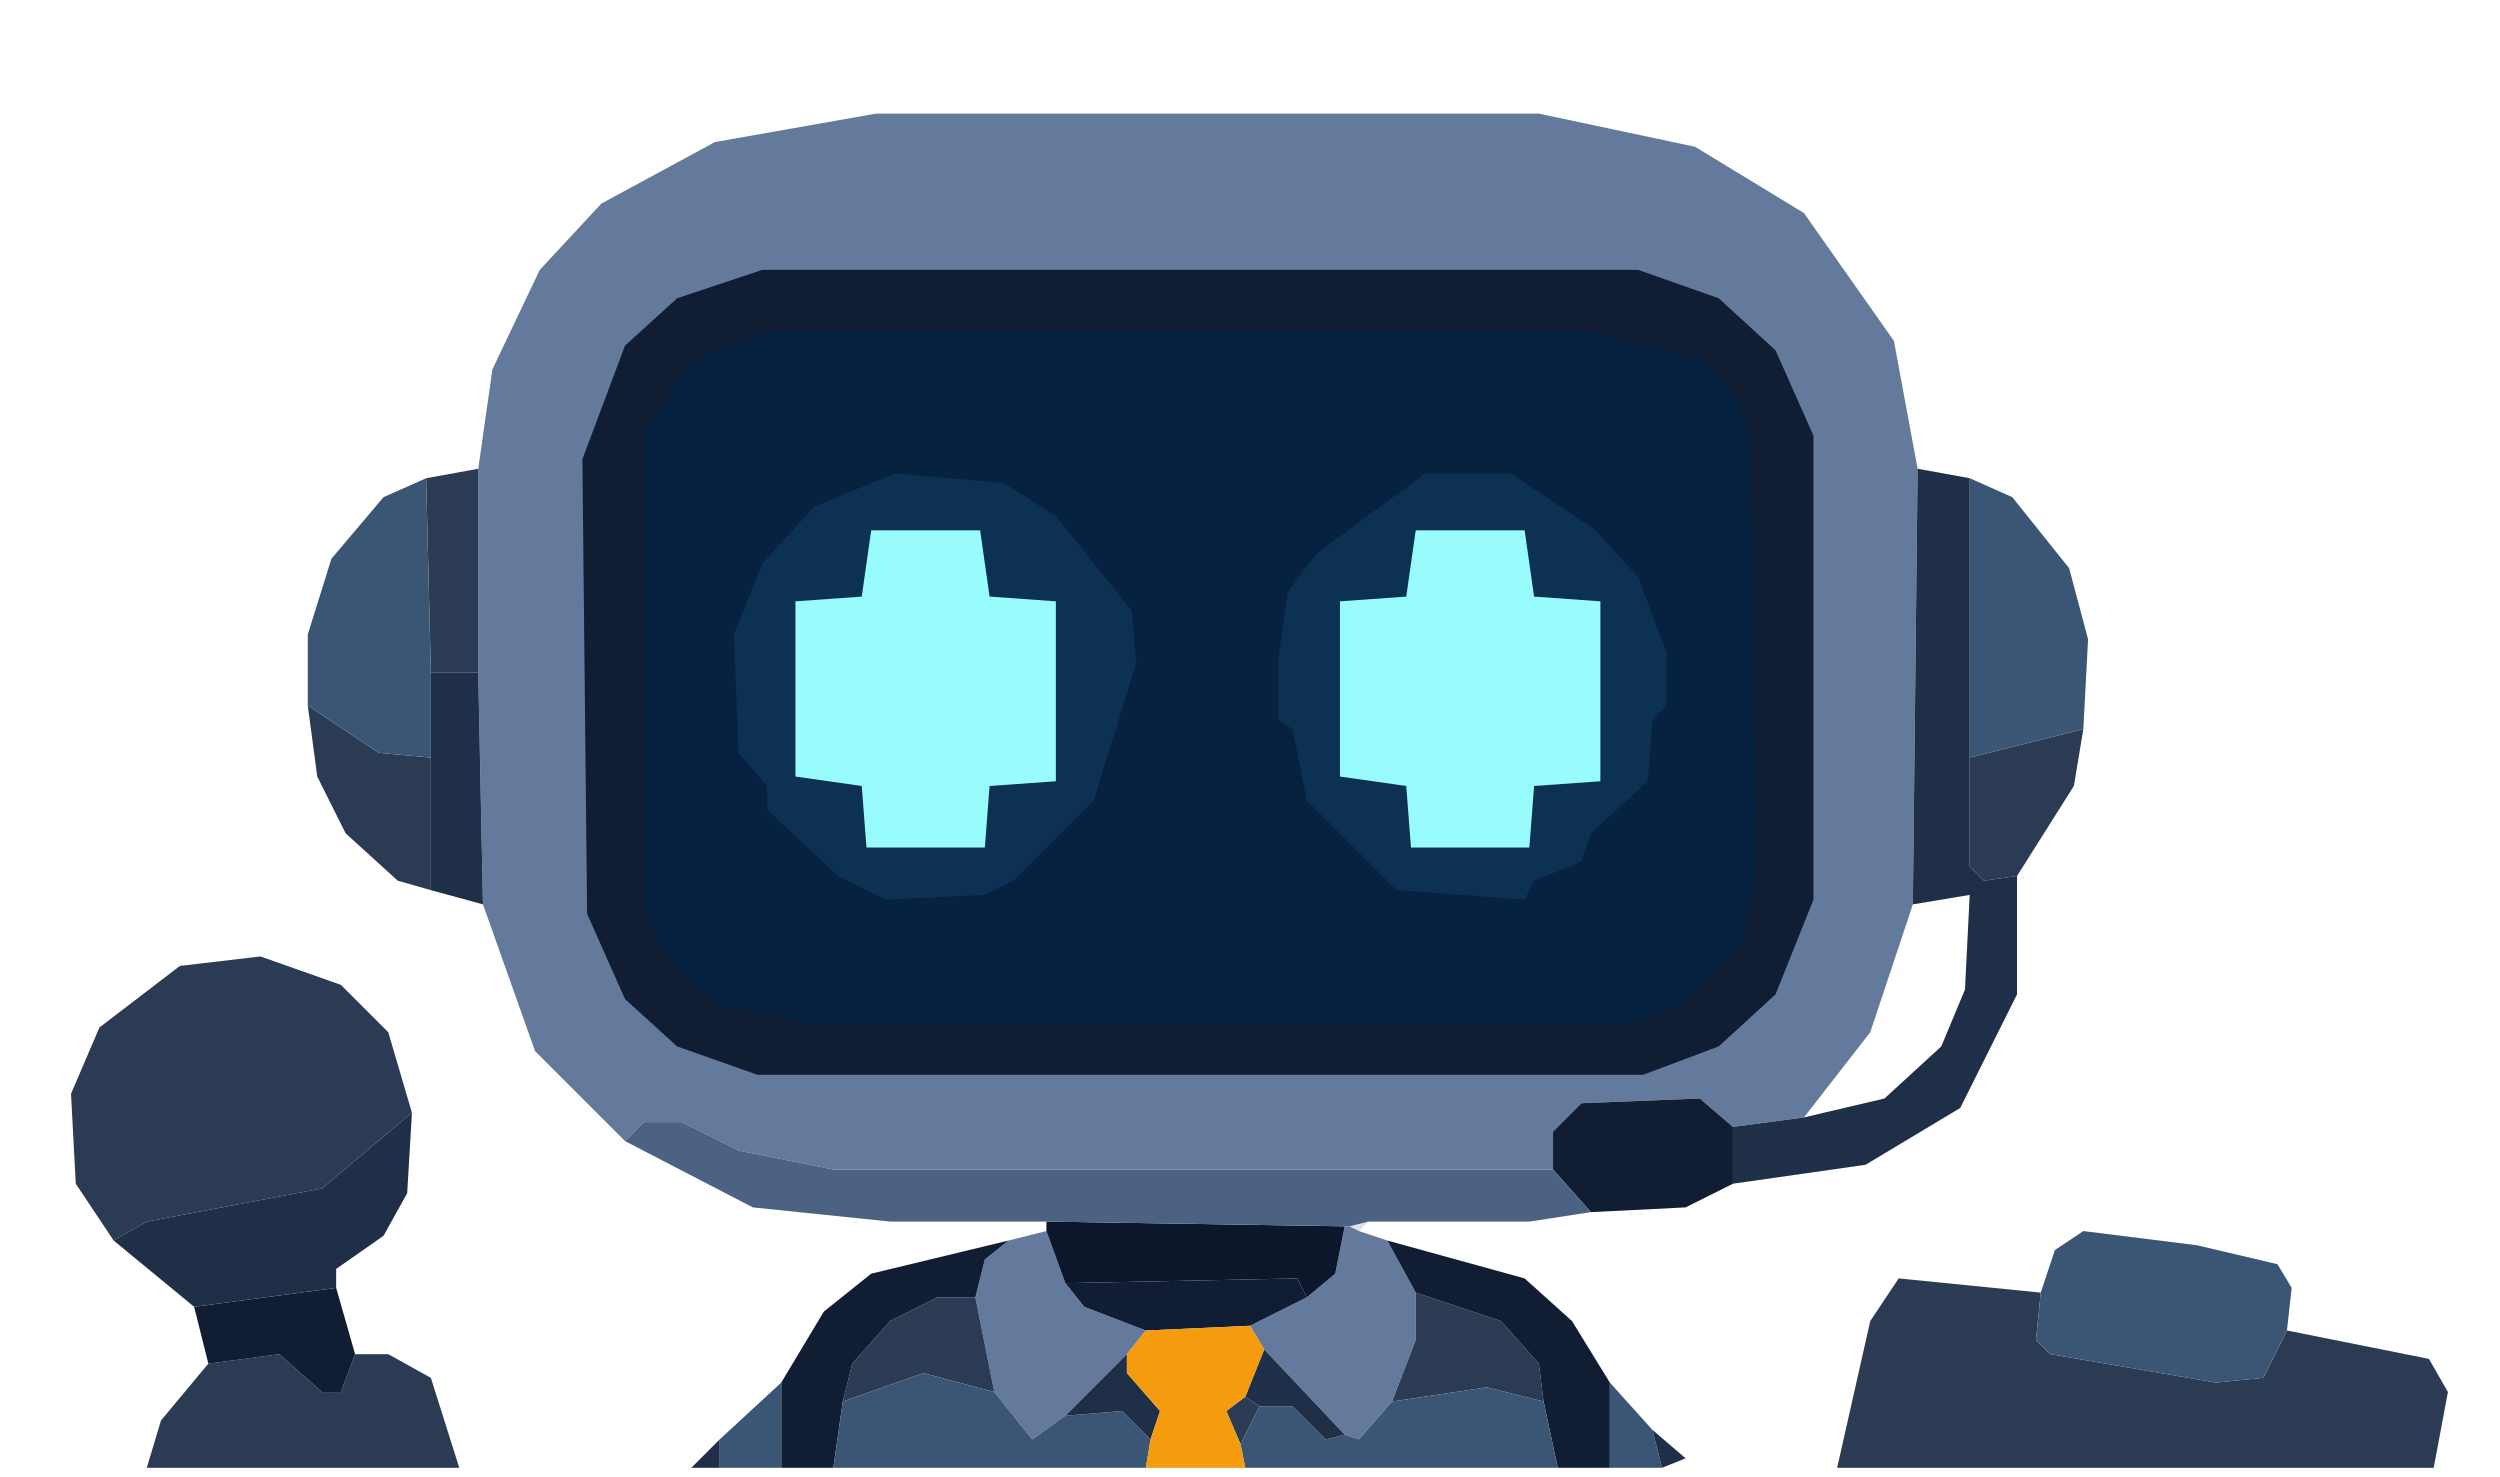 <svg version="1.2" xmlns="http://www.w3.org/2000/svg" viewBox="0 0 528 312" width="528" height="312">
	<title>Screenshot_2025-09-21_at_06</title>
	<style>
		.s0 { opacity: 1;fill: #637a9c } 
		.s1 { opacity: 1;fill: #2b3b53 } 
		.s2 { opacity: 1;fill: #101d33 } 
		.s3 { opacity: 1;fill: #3b5575 } 
		.s4 { opacity: 1;fill: #0c172b } 
		.s5 { opacity: .99;fill: #1e2e46 } 
		.s6 { opacity: 1;fill: #4b6282 } 
		.s7 { opacity: 1;fill: #f49b0e } 
		.s8 { opacity: .15;fill: #283f5a } 
		.s9 { opacity: 1;fill: #072241 } 
		.s10 { opacity: 1;fill: #0c3152 } 
		.s11 { opacity: 1;fill: #98fcfd } 
	</style>
	<g id="Background">
		<path id="Path 0" class="s0" d="m101 99l3-21 10-21 13-14 24-13 34-6h140l33 7 23 14 19 27 5 27-1 92-9 27-14 18-15 2-7-6-25 1-6 6v8h-152l-20-4-12-6h-8l-4 4-19-19-11-31-1-49zm175 175l6-5 2-10h1l2 1 6 2 6 11v10l-5 13-7 8-3-1-17-18-3-5zm-63-12l8-2 4 11 4 5 13 5-4 5-13 13-7 5-8-10-4-20 2-8z"/>
		<path id="Path 1" class="s1" d="m90 101l11-2v43h-10zm1 87l-7-2-11-10-6-12-2-15 15 10 11 1zm325-28l24-6-2 12-12 19-7 1-3-3zm-392 102l-8-12-1-19 6-14 17-13 17-2 17 6 10 10 5 17-19 16-37 7zm459 19l30 6 4 7-3 16h-126l7-31 6-9 30 3-1 10 3 3 35 6 10-1zm-189 15l5-13v-10l18 6 8 9 1 8-12-3zm-116 0l2-8 8-9 10-5h8l4 20-15-4zm-134-8l15-2 9 8h4l3-8h7l9 5 6 19h-66l3-10zm218 17l-3-7 4-3 3 2z"/>
		<path id="Path 2" class="s2" d="m328 247v-8l6-6 25-1 7 6v12l-10 5-20 1zm-163 45l9-15 10-8 29-7-5 4-2 8h-8l-10 5-8 9-2 8-2 14h-11zm134-19l-6-11 29 8 10 9 8 13v18h-11l-3-14-1-8-8-9zm-74-2l49-1 2 4-12 6-22 1-13-5zm-184 5l30-4 4 14-3 8h-4l-9-8-15 2z"/>
		<path id="Path 3" class="s3" d="m65 149v-15l5-16 11-13 9-4 1 41v18l-11-1zm351 11v-59l9 4 12 15 4 15-1 19zm15 113l3-9 6-4 24 3 17 4 3 5-1 9-5 10-10 1-35-6-3-3zm-253 23l17-6 15 4 8 10 7-5 12-1 6 6-1 6h-66zm-26 8l13-12v18h-13zm188 6v-18l9 10 2 8zm-46-14l20-3 12 3 3 14h-66l-1-5 4-8h7l7 7 4-1 3 1z"/>
		<path id="Path 4" class="s4" d="m221 260v-2l63 1-2 10-6 5-2-4-49 1z"/>
		<path id="Path 5" class="s5" d="m404 191l1-92 11 2v59 23l3 3 7-1v25l-12 24-20 12-28 4v-12l15-2 17-4 12-11 5-12 1-20zm-313-31v-18h10l1 49-11-3zm-67 102l7-4 37-7 19-16-1 17-5 9-10 7v4l-30 4zm239 33l4-10 17 18-4 1-7-7h-7zm-38 4l13-13v4l7 8-2 6-6-6zm126 11l-2-8 7 6zm-199 0h-6l6-6z"/>
		<path id="Path 6" class="s6" d="m132 241l4-4h8l12 6 20 4h152l8 9-13 2h-23-11l-4 1h-1l-63-1h-17-16l-29-3z"/>
		<path id="Path 7" class="s7" d="m242 281l22-1 3 5-4 10-4 3 3 7 1 5h-21l1-6 2-6-7-8v-4z"/>
		<path id="Path 8" class="s8" d="m285 259l4-1-2 2z"/>
		<path id="Path 9" class="s2" d="m161 57h185l17 6 12 11 8 18v98l-8 20-12 11-16 6h-187l-17-6-11-10-8-18-1-96 9-24 11-10z"/>
		<path id="Path 10" class="s9" d="m161 70h175l24 6 8 10 2 8 1 90-3 15-13 13-9 4h-176l-19-4-11-11-4-10v-99l9-15z"/>
		<path id="Path 11" class="s10" d="m189 100l23 2 11 7 16 20 1 11-9 29-17 17-6 3-21 1-10-5-15-14v-5l-6-7-1-25 6-15 11-12zm112 0h18l18 12 9 10 6 16v11l-3 3-1 13-12 11-2 6-10 4-2 4-27-2-19-19-3-15-3-2v-13l2-14 6-8z"/>
		<path id="Path 12" class="s11" d="m184 112h23l2 14 14 1v38l-14 1-1 13h-25l-1-13-14-2v-37l14-1zm115 0h23l2 14 14 1v38l-14 1-1 13h-25l-1-13-14-2v-37l14-1z"/>
	</g>
</svg>